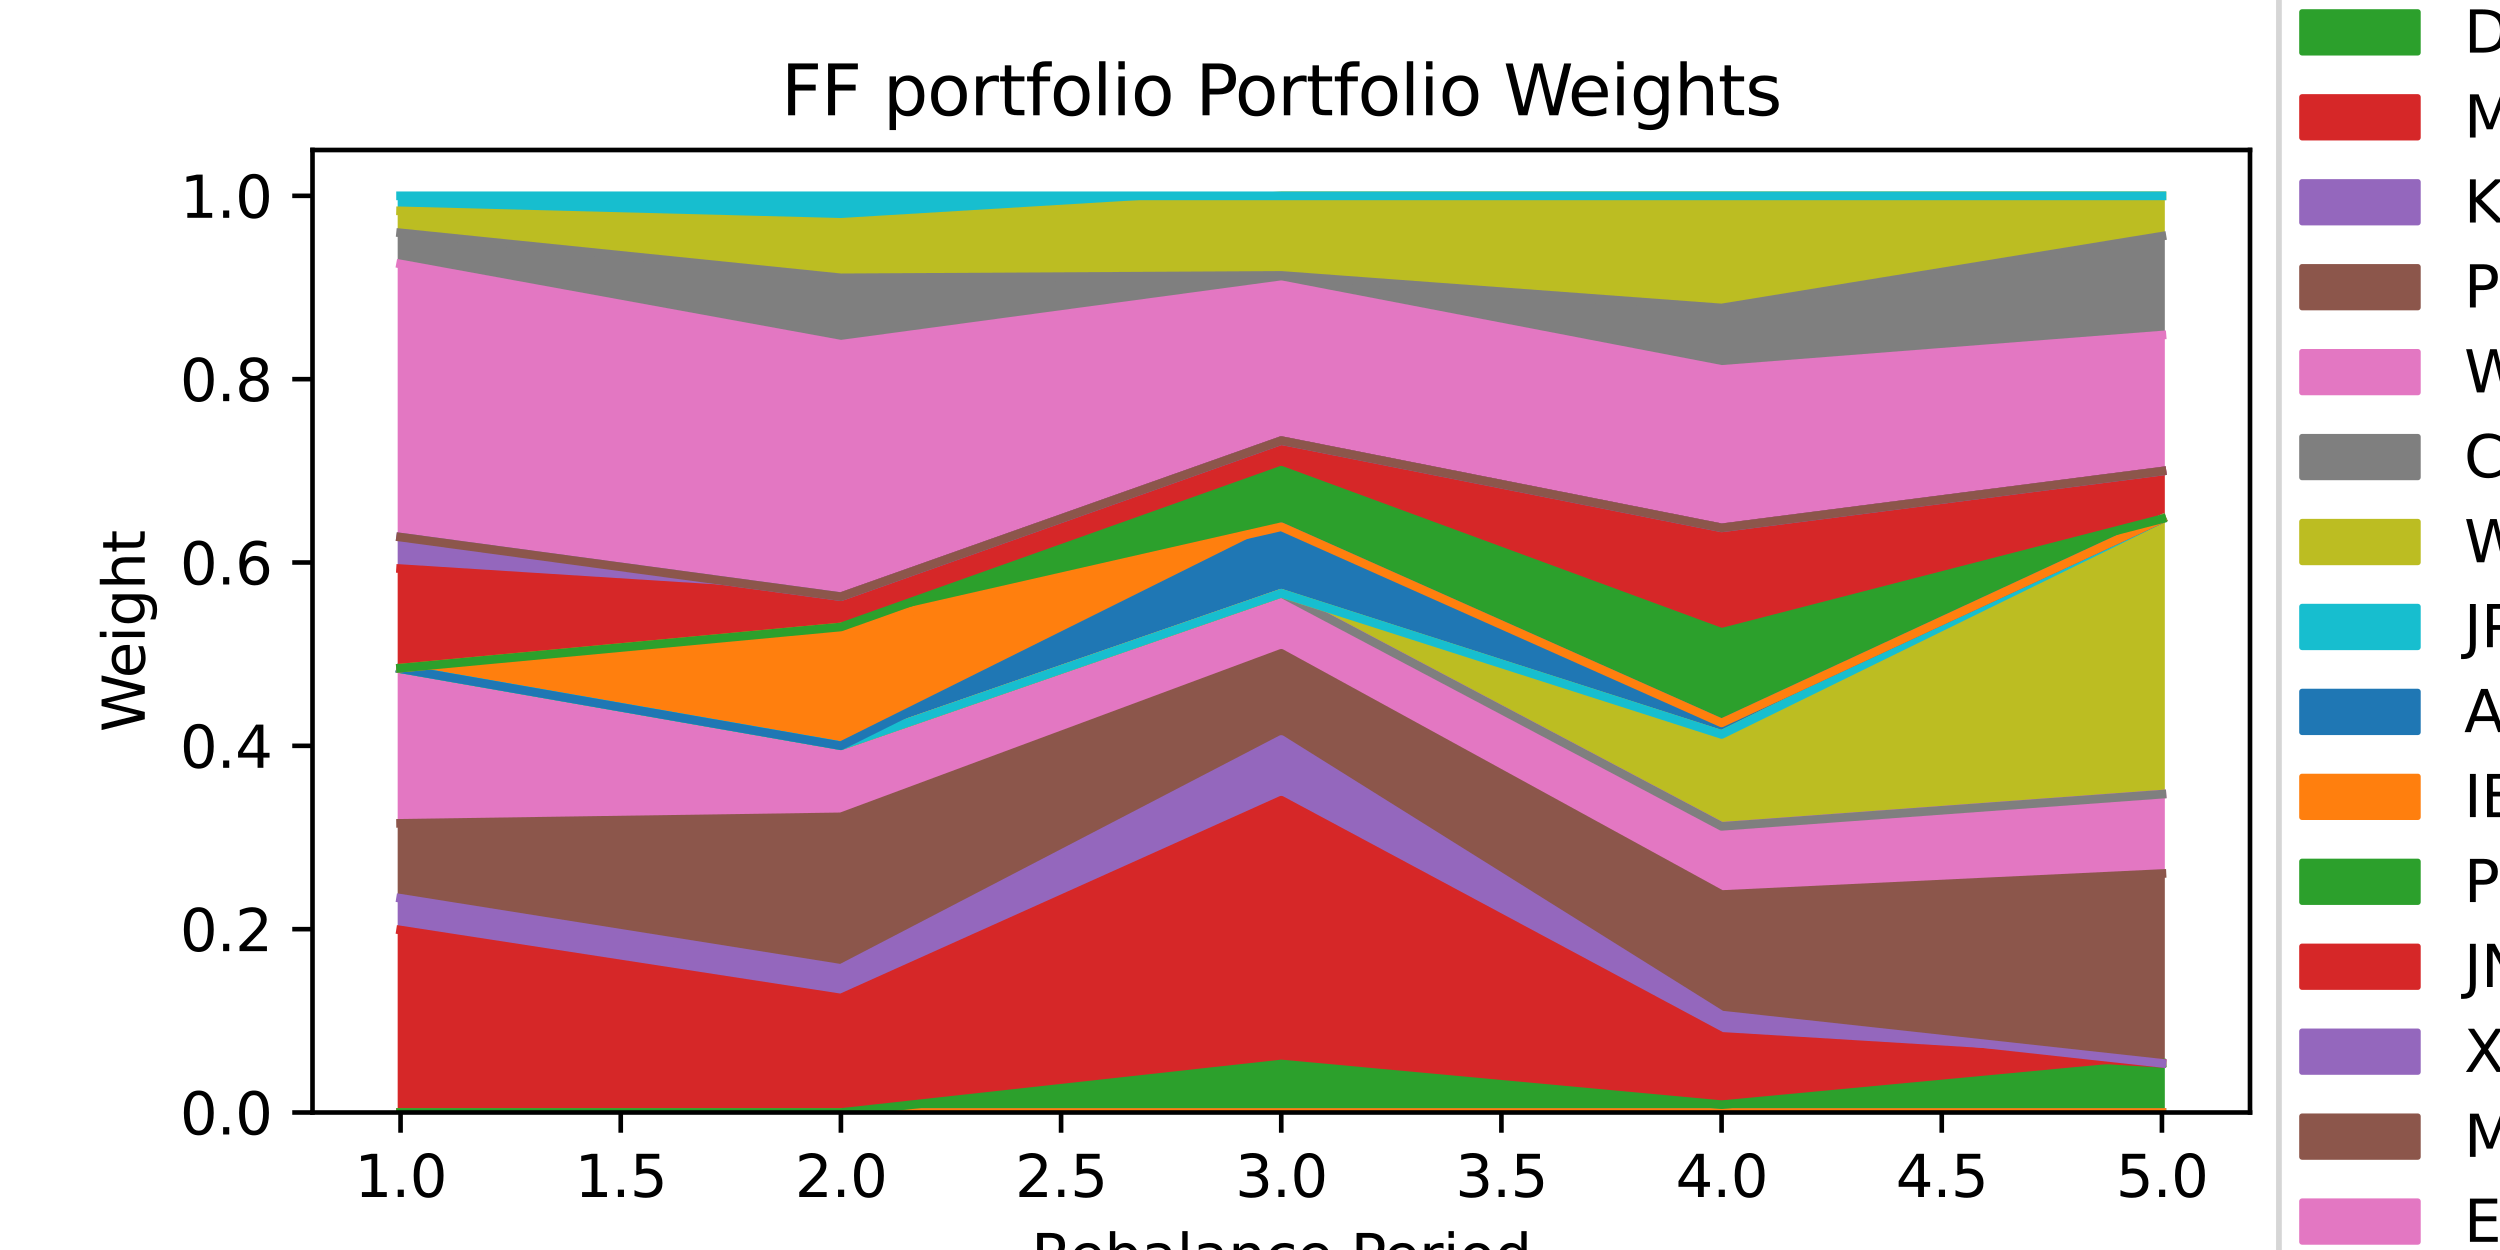 <?xml version="1.0" encoding="utf-8" standalone="no"?>
<!DOCTYPE svg PUBLIC "-//W3C//DTD SVG 1.1//EN"
  "http://www.w3.org/Graphics/SVG/1.1/DTD/svg11.dtd">
<svg xmlns:xlink="http://www.w3.org/1999/xlink" width="432pt" height="216pt" viewBox="0 0 432 216" xmlns="http://www.w3.org/2000/svg" version="1.1">
 <defs>
  <style type="text/css">*{stroke-linejoin: round; stroke-linecap: butt}</style>
 </defs>
 <g id="figure_1">
  <g id="patch_1">
   <path d="M 0 216 
L 432 216 
L 432 0 
L 0 0 
z
" style="fill: #ffffff"/>
  </g>
  <g id="axes_1">
   <g id="patch_2">
    <path d="M 54 192.24 
L 388.8 192.24 
L 388.8 25.92 
L 54 25.92 
z
" style="fill: #ffffff"/>
   </g>
   <g id="FillBetweenPolyCollection_1">
    <defs>
     <path id="m06007ae2ac" d="M 69.218 -23.76 
L 69.218 -23.76 
L 145.309 -23.76 
L 221.4 -23.76 
L 297.491 -23.76 
L 373.582 -23.76 
L 373.582 -23.76 
L 373.582 -23.76 
L 297.491 -23.76 
L 221.4 -23.76 
L 145.309 -23.76 
L 69.218 -23.76 
z
" style="stroke: #1f77b4"/>
    </defs>
    <g clip-path="url(#p330d9eba82)">
     <use xlink:href="#m06007ae2ac" x="0" y="216" style="fill: #1f77b4; stroke: #1f77b4"/>
    </g>
   </g>
   <g id="FillBetweenPolyCollection_2">
    <defs>
     <path id="mcff2d8df3f" d="M 69.218 -23.76 
L 69.218 -23.76 
L 145.309 -23.76 
L 221.4 -23.76 
L 297.491 -23.76 
L 373.582 -23.76 
L 373.582 -23.76 
L 373.582 -23.76 
L 297.491 -23.76 
L 221.4 -23.76 
L 145.309 -23.76 
L 69.218 -23.76 
z
" style="stroke: #ff7f0e"/>
    </defs>
    <g clip-path="url(#p330d9eba82)">
     <use xlink:href="#mcff2d8df3f" x="0" y="216" style="fill: #ff7f0e; stroke: #ff7f0e"/>
    </g>
   </g>
   <g id="FillBetweenPolyCollection_3">
    <defs>
     <path id="md9836bf2f0" d="M 69.218 -23.76 
L 69.218 -23.76 
L 145.309 -23.76 
L 221.4 -23.76 
L 297.491 -23.76 
L 373.582 -23.76 
L 373.582 -32.264 
L 373.582 -32.264 
L 297.491 -25.107 
L 221.4 -32.142 
L 145.309 -23.76 
L 69.218 -23.76 
z
" style="stroke: #2ca02c"/>
    </defs>
    <g clip-path="url(#p330d9eba82)">
     <use xlink:href="#md9836bf2f0" x="0" y="216" style="fill: #2ca02c; stroke: #2ca02c"/>
    </g>
   </g>
   <g id="FillBetweenPolyCollection_4">
    <defs>
     <path id="m1ca6458e73" d="M 69.218 -55.286 
L 69.218 -23.76 
L 145.309 -23.76 
L 221.4 -32.142 
L 297.491 -25.107 
L 373.582 -32.264 
L 373.582 -32.264 
L 373.582 -32.264 
L 297.491 -36.916 
L 221.4 -77.721 
L 145.309 -43.539 
L 69.218 -55.286 
z
" style="stroke: #d62728"/>
    </defs>
    <g clip-path="url(#p330d9eba82)">
     <use xlink:href="#m1ca6458e73" x="0" y="216" style="fill: #d62728; stroke: #d62728"/>
    </g>
   </g>
   <g id="FillBetweenPolyCollection_5">
    <defs>
     <path id="mfbdc5d6ec0" d="M 69.218 -60.775 
L 69.218 -55.286 
L 145.309 -43.539 
L 221.4 -77.721 
L 297.491 -36.916 
L 373.582 -32.264 
L 373.582 -32.264 
L 373.582 -32.264 
L 297.491 -40.598 
L 221.4 -88.216 
L 145.309 -48.66 
L 69.218 -60.775 
z
" style="stroke: #9467bd"/>
    </defs>
    <g clip-path="url(#p330d9eba82)">
     <use xlink:href="#mfbdc5d6ec0" x="0" y="216" style="fill: #9467bd; stroke: #9467bd"/>
    </g>
   </g>
   <g id="FillBetweenPolyCollection_6">
    <defs>
     <path id="mfa4163ae1e" d="M 69.218 -73.731 
L 69.218 -60.775 
L 145.309 -48.66 
L 221.4 -88.216 
L 297.491 -40.598 
L 373.582 -32.264 
L 373.582 -65.05 
L 373.582 -65.05 
L 297.491 -61.421 
L 221.4 -103.104 
L 145.309 -74.846 
L 69.218 -73.731 
z
" style="stroke: #8c564b"/>
    </defs>
    <g clip-path="url(#p330d9eba82)">
     <use xlink:href="#mfa4163ae1e" x="0" y="216" style="fill: #8c564b; stroke: #8c564b"/>
    </g>
   </g>
   <g id="FillBetweenPolyCollection_7">
    <defs>
     <path id="m891c035cd8" d="M 69.218 -100.428 
L 69.218 -73.731 
L 145.309 -74.846 
L 221.4 -103.104 
L 297.491 -61.421 
L 373.582 -65.05 
L 373.582 -78.764 
L 373.582 -78.764 
L 297.491 -73.206 
L 221.4 -113.483 
L 145.309 -87.136 
L 69.218 -100.428 
z
" style="stroke: #e377c2"/>
    </defs>
    <g clip-path="url(#p330d9eba82)">
     <use xlink:href="#m891c035cd8" x="0" y="216" style="fill: #e377c2; stroke: #e377c2"/>
    </g>
   </g>
   <g id="FillBetweenPolyCollection_8">
    <defs>
     <path id="mf2189cd14c" d="M 69.218 -100.428 
L 69.218 -100.428 
L 145.309 -87.136 
L 221.4 -113.483 
L 297.491 -73.206 
L 373.582 -78.764 
L 373.582 -78.764 
L 373.582 -78.764 
L 297.491 -73.206 
L 221.4 -113.483 
L 145.309 -87.136 
L 69.218 -100.428 
z
" style="stroke: #7f7f7f"/>
    </defs>
    <g clip-path="url(#p330d9eba82)">
     <use xlink:href="#mf2189cd14c" x="0" y="216" style="fill: #7f7f7f; stroke: #7f7f7f"/>
    </g>
   </g>
   <g id="FillBetweenPolyCollection_9">
    <defs>
     <path id="mddb10003af" d="M 69.218 -100.428 
L 69.218 -100.428 
L 145.309 -87.136 
L 221.4 -113.483 
L 297.491 -73.206 
L 373.582 -78.764 
L 373.582 -126.339 
L 373.582 -126.339 
L 297.491 -89.09 
L 221.4 -113.483 
L 145.309 -87.136 
L 69.218 -100.428 
z
" style="stroke: #bcbd22"/>
    </defs>
    <g clip-path="url(#p330d9eba82)">
     <use xlink:href="#mddb10003af" x="0" y="216" style="fill: #bcbd22; stroke: #bcbd22"/>
    </g>
   </g>
   <g id="FillBetweenPolyCollection_10">
    <defs>
     <path id="m2a690d21c4" d="M 69.218 -100.428 
L 69.218 -100.428 
L 145.309 -87.136 
L 221.4 -113.483 
L 297.491 -89.09 
L 373.582 -126.339 
L 373.582 -126.339 
L 373.582 -126.339 
L 297.491 -89.09 
L 221.4 -113.483 
L 145.309 -87.136 
L 69.218 -100.428 
z
" style="stroke: #17becf"/>
    </defs>
    <g clip-path="url(#p330d9eba82)">
     <use xlink:href="#m2a690d21c4" x="0" y="216" style="fill: #17becf; stroke: #17becf"/>
    </g>
   </g>
   <g id="FillBetweenPolyCollection_11">
    <defs>
     <path id="me6c0392c31" d="M 69.218 -100.428 
L 69.218 -100.428 
L 145.309 -87.136 
L 221.4 -113.483 
L 297.491 -89.09 
L 373.582 -126.339 
L 373.582 -126.339 
L 373.582 -126.339 
L 297.491 -91.084 
L 221.4 -124.977 
L 145.309 -87.136 
L 69.218 -100.428 
z
" style="stroke: #1f77b4"/>
    </defs>
    <g clip-path="url(#p330d9eba82)">
     <use xlink:href="#me6c0392c31" x="0" y="216" style="fill: #1f77b4; stroke: #1f77b4"/>
    </g>
   </g>
   <g id="FillBetweenPolyCollection_12">
    <defs>
     <path id="mc6be71739f" d="M 69.218 -100.559 
L 69.218 -100.428 
L 145.309 -87.136 
L 221.4 -124.977 
L 297.491 -91.084 
L 373.582 -126.339 
L 373.582 -126.339 
L 373.582 -126.339 
L 297.491 -91.084 
L 221.4 -124.977 
L 145.309 -107.659 
L 69.218 -100.559 
z
" style="stroke: #ff7f0e"/>
    </defs>
    <g clip-path="url(#p330d9eba82)">
     <use xlink:href="#mc6be71739f" x="0" y="216" style="fill: #ff7f0e; stroke: #ff7f0e"/>
    </g>
   </g>
   <g id="FillBetweenPolyCollection_13">
    <defs>
     <path id="m674b8089e0" d="M 69.218 -100.559 
L 69.218 -100.559 
L 145.309 -107.659 
L 221.4 -124.977 
L 297.491 -91.084 
L 373.582 -126.339 
L 373.582 -126.339 
L 373.582 -126.339 
L 297.491 -106.724 
L 221.4 -134.74 
L 145.309 -107.659 
L 69.218 -100.559 
z
" style="stroke: #2ca02c"/>
    </defs>
    <g clip-path="url(#p330d9eba82)">
     <use xlink:href="#m674b8089e0" x="0" y="216" style="fill: #2ca02c; stroke: #2ca02c"/>
    </g>
   </g>
   <g id="FillBetweenPolyCollection_14">
    <defs>
     <path id="m432d0295af" d="M 69.218 -117.737 
L 69.218 -100.559 
L 145.309 -107.659 
L 221.4 -134.74 
L 297.491 -106.724 
L 373.582 -126.339 
L 373.582 -134.584 
L 373.582 -134.584 
L 297.491 -124.787 
L 221.4 -139.866 
L 145.309 -112.896 
L 69.218 -117.737 
z
" style="stroke: #d62728"/>
    </defs>
    <g clip-path="url(#p330d9eba82)">
     <use xlink:href="#m432d0295af" x="0" y="216" style="fill: #d62728; stroke: #d62728"/>
    </g>
   </g>
   <g id="FillBetweenPolyCollection_15">
    <defs>
     <path id="m95f39a7f02" d="M 69.218 -123.181 
L 69.218 -117.737 
L 145.309 -112.896 
L 221.4 -139.866 
L 297.491 -124.787 
L 373.582 -134.584 
L 373.582 -134.584 
L 373.582 -134.584 
L 297.491 -124.787 
L 221.4 -139.866 
L 145.309 -112.896 
L 69.218 -123.181 
z
" style="stroke: #9467bd"/>
    </defs>
    <g clip-path="url(#p330d9eba82)">
     <use xlink:href="#m95f39a7f02" x="0" y="216" style="fill: #9467bd; stroke: #9467bd"/>
    </g>
   </g>
   <g id="FillBetweenPolyCollection_16">
    <defs>
     <path id="m9ba337ad81" d="M 69.218 -123.181 
L 69.218 -123.181 
L 145.309 -112.896 
L 221.4 -139.866 
L 297.491 -124.787 
L 373.582 -134.584 
L 373.582 -134.584 
L 373.582 -134.584 
L 297.491 -124.787 
L 221.4 -139.866 
L 145.309 -112.896 
L 69.218 -123.181 
z
" style="stroke: #8c564b"/>
    </defs>
    <g clip-path="url(#p330d9eba82)">
     <use xlink:href="#m9ba337ad81" x="0" y="216" style="fill: #8c564b; stroke: #8c564b"/>
    </g>
   </g>
   <g id="FillBetweenPolyCollection_17">
    <defs>
     <path id="m548fbd6383" d="M 69.218 -170.382 
L 69.218 -123.181 
L 145.309 -112.896 
L 221.4 -139.866 
L 297.491 -124.787 
L 373.582 -134.584 
L 373.582 -158.093 
L 373.582 -158.093 
L 297.491 -152.161 
L 221.4 -166.792 
L 145.309 -156.51 
L 69.218 -170.382 
z
" style="stroke: #e377c2"/>
    </defs>
    <g clip-path="url(#p330d9eba82)">
     <use xlink:href="#m548fbd6383" x="0" y="216" style="fill: #e377c2; stroke: #e377c2"/>
    </g>
   </g>
   <g id="FillBetweenPolyCollection_18">
    <defs>
     <path id="m5ffcd4e937" d="M 69.218 -175.762 
L 69.218 -170.382 
L 145.309 -156.51 
L 221.4 -166.792 
L 297.491 -152.161 
L 373.582 -158.093 
L 373.582 -175.193 
L 373.582 -175.193 
L 297.491 -162.782 
L 221.4 -168.41 
L 145.309 -167.988 
L 69.218 -175.762 
z
" style="stroke: #7f7f7f"/>
    </defs>
    <g clip-path="url(#p330d9eba82)">
     <use xlink:href="#m5ffcd4e937" x="0" y="216" style="fill: #7f7f7f; stroke: #7f7f7f"/>
    </g>
   </g>
   <g id="FillBetweenPolyCollection_19">
    <defs>
     <path id="m7a96081666" d="M 69.218 -179.558 
L 69.218 -175.762 
L 145.309 -167.988 
L 221.4 -168.41 
L 297.491 -162.782 
L 373.582 -175.193 
L 373.582 -182.16 
L 373.582 -182.16 
L 297.491 -182.16 
L 221.4 -182.16 
L 145.309 -177.577 
L 69.218 -179.558 
z
" style="stroke: #bcbd22"/>
    </defs>
    <g clip-path="url(#p330d9eba82)">
     <use xlink:href="#m7a96081666" x="0" y="216" style="fill: #bcbd22; stroke: #bcbd22"/>
    </g>
   </g>
   <g id="FillBetweenPolyCollection_20">
    <defs>
     <path id="mfe7e936ef7" d="M 69.218 -182.16 
L 69.218 -179.558 
L 145.309 -177.577 
L 221.4 -182.16 
L 297.491 -182.16 
L 373.582 -182.16 
L 373.582 -182.16 
L 373.582 -182.16 
L 297.491 -182.16 
L 221.4 -182.16 
L 145.309 -182.16 
L 69.218 -182.16 
z
" style="stroke: #17becf"/>
    </defs>
    <g clip-path="url(#p330d9eba82)">
     <use xlink:href="#mfe7e936ef7" x="0" y="216" style="fill: #17becf; stroke: #17becf"/>
    </g>
   </g>
   <g id="matplotlib.axis_1">
    <g id="xtick_1">
     <g id="line2d_1">
      <defs>
       <path id="m183fa3ad99" d="M 0 0 
L 0 3.5 
" style="stroke: #000000; stroke-width: 0.8"/>
      </defs>
      <g>
       <use xlink:href="#m183fa3ad99" x="69.218" y="192.24" style="stroke: #000000; stroke-width: 0.8"/>
      </g>
     </g>
     <g id="text_1">
      <!-- 1.0 -->
      <g transform="translate(61.267 206.838) scale(0.1 -0.1)">
       <defs>
        <path id="DejaVuSans-31" d="M 794 531 
L 1825 531 
L 1825 4091 
L 703 3866 
L 703 4441 
L 1819 4666 
L 2450 4666 
L 2450 531 
L 3481 531 
L 3481 0 
L 794 0 
L 794 531 
z
" transform="scale(0.016)"/>
        <path id="DejaVuSans-2e" d="M 684 794 
L 1344 794 
L 1344 0 
L 684 0 
L 684 794 
z
" transform="scale(0.016)"/>
        <path id="DejaVuSans-30" d="M 2034 4250 
Q 1547 4250 1301 3770 
Q 1056 3291 1056 2328 
Q 1056 1369 1301 889 
Q 1547 409 2034 409 
Q 2525 409 2770 889 
Q 3016 1369 3016 2328 
Q 3016 3291 2770 3770 
Q 2525 4250 2034 4250 
z
M 2034 4750 
Q 2819 4750 3233 4129 
Q 3647 3509 3647 2328 
Q 3647 1150 3233 529 
Q 2819 -91 2034 -91 
Q 1250 -91 836 529 
Q 422 1150 422 2328 
Q 422 3509 836 4129 
Q 1250 4750 2034 4750 
z
" transform="scale(0.016)"/>
       </defs>
       <use xlink:href="#DejaVuSans-31"/>
       <use xlink:href="#DejaVuSans-2e" transform="translate(63.623 0)"/>
       <use xlink:href="#DejaVuSans-30" transform="translate(95.41 0)"/>
      </g>
     </g>
    </g>
    <g id="xtick_2">
     <g id="line2d_2">
      <g>
       <use xlink:href="#m183fa3ad99" x="107.264" y="192.24" style="stroke: #000000; stroke-width: 0.8"/>
      </g>
     </g>
     <g id="text_2">
      <!-- 1.5 -->
      <g transform="translate(99.312 206.838) scale(0.1 -0.1)">
       <defs>
        <path id="DejaVuSans-35" d="M 691 4666 
L 3169 4666 
L 3169 4134 
L 1269 4134 
L 1269 2991 
Q 1406 3038 1543 3061 
Q 1681 3084 1819 3084 
Q 2600 3084 3056 2656 
Q 3513 2228 3513 1497 
Q 3513 744 3044 326 
Q 2575 -91 1722 -91 
Q 1428 -91 1123 -41 
Q 819 9 494 109 
L 494 744 
Q 775 591 1075 516 
Q 1375 441 1709 441 
Q 2250 441 2565 725 
Q 2881 1009 2881 1497 
Q 2881 1984 2565 2268 
Q 2250 2553 1709 2553 
Q 1456 2553 1204 2497 
Q 953 2441 691 2322 
L 691 4666 
z
" transform="scale(0.016)"/>
       </defs>
       <use xlink:href="#DejaVuSans-31"/>
       <use xlink:href="#DejaVuSans-2e" transform="translate(63.623 0)"/>
       <use xlink:href="#DejaVuSans-35" transform="translate(95.41 0)"/>
      </g>
     </g>
    </g>
    <g id="xtick_3">
     <g id="line2d_3">
      <g>
       <use xlink:href="#m183fa3ad99" x="145.309" y="192.24" style="stroke: #000000; stroke-width: 0.8"/>
      </g>
     </g>
     <g id="text_3">
      <!-- 2.0 -->
      <g transform="translate(137.358 206.838) scale(0.1 -0.1)">
       <defs>
        <path id="DejaVuSans-32" d="M 1228 531 
L 3431 531 
L 3431 0 
L 469 0 
L 469 531 
Q 828 903 1448 1529 
Q 2069 2156 2228 2338 
Q 2531 2678 2651 2914 
Q 2772 3150 2772 3378 
Q 2772 3750 2511 3984 
Q 2250 4219 1831 4219 
Q 1534 4219 1204 4116 
Q 875 4013 500 3803 
L 500 4441 
Q 881 4594 1212 4672 
Q 1544 4750 1819 4750 
Q 2544 4750 2975 4387 
Q 3406 4025 3406 3419 
Q 3406 3131 3298 2873 
Q 3191 2616 2906 2266 
Q 2828 2175 2409 1742 
Q 1991 1309 1228 531 
z
" transform="scale(0.016)"/>
       </defs>
       <use xlink:href="#DejaVuSans-32"/>
       <use xlink:href="#DejaVuSans-2e" transform="translate(63.623 0)"/>
       <use xlink:href="#DejaVuSans-30" transform="translate(95.41 0)"/>
      </g>
     </g>
    </g>
    <g id="xtick_4">
     <g id="line2d_4">
      <g>
       <use xlink:href="#m183fa3ad99" x="183.355" y="192.24" style="stroke: #000000; stroke-width: 0.8"/>
      </g>
     </g>
     <g id="text_4">
      <!-- 2.5 -->
      <g transform="translate(175.403 206.838) scale(0.1 -0.1)">
       <use xlink:href="#DejaVuSans-32"/>
       <use xlink:href="#DejaVuSans-2e" transform="translate(63.623 0)"/>
       <use xlink:href="#DejaVuSans-35" transform="translate(95.41 0)"/>
      </g>
     </g>
    </g>
    <g id="xtick_5">
     <g id="line2d_5">
      <g>
       <use xlink:href="#m183fa3ad99" x="221.4" y="192.24" style="stroke: #000000; stroke-width: 0.8"/>
      </g>
     </g>
     <g id="text_5">
      <!-- 3.0 -->
      <g transform="translate(213.448 206.838) scale(0.1 -0.1)">
       <defs>
        <path id="DejaVuSans-33" d="M 2597 2516 
Q 3050 2419 3304 2112 
Q 3559 1806 3559 1356 
Q 3559 666 3084 287 
Q 2609 -91 1734 -91 
Q 1441 -91 1130 -33 
Q 819 25 488 141 
L 488 750 
Q 750 597 1062 519 
Q 1375 441 1716 441 
Q 2309 441 2620 675 
Q 2931 909 2931 1356 
Q 2931 1769 2642 2001 
Q 2353 2234 1838 2234 
L 1294 2234 
L 1294 2753 
L 1863 2753 
Q 2328 2753 2575 2939 
Q 2822 3125 2822 3475 
Q 2822 3834 2567 4026 
Q 2313 4219 1838 4219 
Q 1578 4219 1281 4162 
Q 984 4106 628 3988 
L 628 4550 
Q 988 4650 1302 4700 
Q 1616 4750 1894 4750 
Q 2613 4750 3031 4423 
Q 3450 4097 3450 3541 
Q 3450 3153 3228 2886 
Q 3006 2619 2597 2516 
z
" transform="scale(0.016)"/>
       </defs>
       <use xlink:href="#DejaVuSans-33"/>
       <use xlink:href="#DejaVuSans-2e" transform="translate(63.623 0)"/>
       <use xlink:href="#DejaVuSans-30" transform="translate(95.41 0)"/>
      </g>
     </g>
    </g>
    <g id="xtick_6">
     <g id="line2d_6">
      <g>
       <use xlink:href="#m183fa3ad99" x="259.445" y="192.24" style="stroke: #000000; stroke-width: 0.8"/>
      </g>
     </g>
     <g id="text_6">
      <!-- 3.5 -->
      <g transform="translate(251.494 206.838) scale(0.1 -0.1)">
       <use xlink:href="#DejaVuSans-33"/>
       <use xlink:href="#DejaVuSans-2e" transform="translate(63.623 0)"/>
       <use xlink:href="#DejaVuSans-35" transform="translate(95.41 0)"/>
      </g>
     </g>
    </g>
    <g id="xtick_7">
     <g id="line2d_7">
      <g>
       <use xlink:href="#m183fa3ad99" x="297.491" y="192.24" style="stroke: #000000; stroke-width: 0.8"/>
      </g>
     </g>
     <g id="text_7">
      <!-- 4.0 -->
      <g transform="translate(289.539 206.838) scale(0.1 -0.1)">
       <defs>
        <path id="DejaVuSans-34" d="M 2419 4116 
L 825 1625 
L 2419 1625 
L 2419 4116 
z
M 2253 4666 
L 3047 4666 
L 3047 1625 
L 3713 1625 
L 3713 1100 
L 3047 1100 
L 3047 0 
L 2419 0 
L 2419 1100 
L 313 1100 
L 313 1709 
L 2253 4666 
z
" transform="scale(0.016)"/>
       </defs>
       <use xlink:href="#DejaVuSans-34"/>
       <use xlink:href="#DejaVuSans-2e" transform="translate(63.623 0)"/>
       <use xlink:href="#DejaVuSans-30" transform="translate(95.41 0)"/>
      </g>
     </g>
    </g>
    <g id="xtick_8">
     <g id="line2d_8">
      <g>
       <use xlink:href="#m183fa3ad99" x="335.536" y="192.24" style="stroke: #000000; stroke-width: 0.8"/>
      </g>
     </g>
     <g id="text_8">
      <!-- 4.5 -->
      <g transform="translate(327.585 206.838) scale(0.1 -0.1)">
       <use xlink:href="#DejaVuSans-34"/>
       <use xlink:href="#DejaVuSans-2e" transform="translate(63.623 0)"/>
       <use xlink:href="#DejaVuSans-35" transform="translate(95.41 0)"/>
      </g>
     </g>
    </g>
    <g id="xtick_9">
     <g id="line2d_9">
      <g>
       <use xlink:href="#m183fa3ad99" x="373.582" y="192.24" style="stroke: #000000; stroke-width: 0.8"/>
      </g>
     </g>
     <g id="text_9">
      <!-- 5.0 -->
      <g transform="translate(365.63 206.838) scale(0.1 -0.1)">
       <use xlink:href="#DejaVuSans-35"/>
       <use xlink:href="#DejaVuSans-2e" transform="translate(63.623 0)"/>
       <use xlink:href="#DejaVuSans-30" transform="translate(95.41 0)"/>
      </g>
     </g>
    </g>
    <g id="text_10">
     <!-- Rebalance Period -->
     <g transform="translate(178.211 220.517) scale(0.1 -0.1)">
      <defs>
       <path id="DejaVuSans-52" d="M 2841 2188 
Q 3044 2119 3236 1894 
Q 3428 1669 3622 1275 
L 4263 0 
L 3584 0 
L 2988 1197 
Q 2756 1666 2539 1819 
Q 2322 1972 1947 1972 
L 1259 1972 
L 1259 0 
L 628 0 
L 628 4666 
L 2053 4666 
Q 2853 4666 3247 4331 
Q 3641 3997 3641 3322 
Q 3641 2881 3436 2590 
Q 3231 2300 2841 2188 
z
M 1259 4147 
L 1259 2491 
L 2053 2491 
Q 2509 2491 2742 2702 
Q 2975 2913 2975 3322 
Q 2975 3731 2742 3939 
Q 2509 4147 2053 4147 
L 1259 4147 
z
" transform="scale(0.016)"/>
       <path id="DejaVuSans-65" d="M 3597 1894 
L 3597 1613 
L 953 1613 
Q 991 1019 1311 708 
Q 1631 397 2203 397 
Q 2534 397 2845 478 
Q 3156 559 3463 722 
L 3463 178 
Q 3153 47 2828 -22 
Q 2503 -91 2169 -91 
Q 1331 -91 842 396 
Q 353 884 353 1716 
Q 353 2575 817 3079 
Q 1281 3584 2069 3584 
Q 2775 3584 3186 3129 
Q 3597 2675 3597 1894 
z
M 3022 2063 
Q 3016 2534 2758 2815 
Q 2500 3097 2075 3097 
Q 1594 3097 1305 2825 
Q 1016 2553 972 2059 
L 3022 2063 
z
" transform="scale(0.016)"/>
       <path id="DejaVuSans-62" d="M 3116 1747 
Q 3116 2381 2855 2742 
Q 2594 3103 2138 3103 
Q 1681 3103 1420 2742 
Q 1159 2381 1159 1747 
Q 1159 1113 1420 752 
Q 1681 391 2138 391 
Q 2594 391 2855 752 
Q 3116 1113 3116 1747 
z
M 1159 2969 
Q 1341 3281 1617 3432 
Q 1894 3584 2278 3584 
Q 2916 3584 3314 3078 
Q 3713 2572 3713 1747 
Q 3713 922 3314 415 
Q 2916 -91 2278 -91 
Q 1894 -91 1617 61 
Q 1341 213 1159 525 
L 1159 0 
L 581 0 
L 581 4863 
L 1159 4863 
L 1159 2969 
z
" transform="scale(0.016)"/>
       <path id="DejaVuSans-61" d="M 2194 1759 
Q 1497 1759 1228 1600 
Q 959 1441 959 1056 
Q 959 750 1161 570 
Q 1363 391 1709 391 
Q 2188 391 2477 730 
Q 2766 1069 2766 1631 
L 2766 1759 
L 2194 1759 
z
M 3341 1997 
L 3341 0 
L 2766 0 
L 2766 531 
Q 2569 213 2275 61 
Q 1981 -91 1556 -91 
Q 1019 -91 701 211 
Q 384 513 384 1019 
Q 384 1609 779 1909 
Q 1175 2209 1959 2209 
L 2766 2209 
L 2766 2266 
Q 2766 2663 2505 2880 
Q 2244 3097 1772 3097 
Q 1472 3097 1187 3025 
Q 903 2953 641 2809 
L 641 3341 
Q 956 3463 1253 3523 
Q 1550 3584 1831 3584 
Q 2591 3584 2966 3190 
Q 3341 2797 3341 1997 
z
" transform="scale(0.016)"/>
       <path id="DejaVuSans-6c" d="M 603 4863 
L 1178 4863 
L 1178 0 
L 603 0 
L 603 4863 
z
" transform="scale(0.016)"/>
       <path id="DejaVuSans-6e" d="M 3513 2113 
L 3513 0 
L 2938 0 
L 2938 2094 
Q 2938 2591 2744 2837 
Q 2550 3084 2163 3084 
Q 1697 3084 1428 2787 
Q 1159 2491 1159 1978 
L 1159 0 
L 581 0 
L 581 3500 
L 1159 3500 
L 1159 2956 
Q 1366 3272 1645 3428 
Q 1925 3584 2291 3584 
Q 2894 3584 3203 3211 
Q 3513 2838 3513 2113 
z
" transform="scale(0.016)"/>
       <path id="DejaVuSans-63" d="M 3122 3366 
L 3122 2828 
Q 2878 2963 2633 3030 
Q 2388 3097 2138 3097 
Q 1578 3097 1268 2742 
Q 959 2388 959 1747 
Q 959 1106 1268 751 
Q 1578 397 2138 397 
Q 2388 397 2633 464 
Q 2878 531 3122 666 
L 3122 134 
Q 2881 22 2623 -34 
Q 2366 -91 2075 -91 
Q 1284 -91 818 406 
Q 353 903 353 1747 
Q 353 2603 823 3093 
Q 1294 3584 2113 3584 
Q 2378 3584 2631 3529 
Q 2884 3475 3122 3366 
z
" transform="scale(0.016)"/>
       <path id="DejaVuSans-20" transform="scale(0.016)"/>
       <path id="DejaVuSans-50" d="M 1259 4147 
L 1259 2394 
L 2053 2394 
Q 2494 2394 2734 2622 
Q 2975 2850 2975 3272 
Q 2975 3691 2734 3919 
Q 2494 4147 2053 4147 
L 1259 4147 
z
M 628 4666 
L 2053 4666 
Q 2838 4666 3239 4311 
Q 3641 3956 3641 3272 
Q 3641 2581 3239 2228 
Q 2838 1875 2053 1875 
L 1259 1875 
L 1259 0 
L 628 0 
L 628 4666 
z
" transform="scale(0.016)"/>
       <path id="DejaVuSans-72" d="M 2631 2963 
Q 2534 3019 2420 3045 
Q 2306 3072 2169 3072 
Q 1681 3072 1420 2755 
Q 1159 2438 1159 1844 
L 1159 0 
L 581 0 
L 581 3500 
L 1159 3500 
L 1159 2956 
Q 1341 3275 1631 3429 
Q 1922 3584 2338 3584 
Q 2397 3584 2469 3576 
Q 2541 3569 2628 3553 
L 2631 2963 
z
" transform="scale(0.016)"/>
       <path id="DejaVuSans-69" d="M 603 3500 
L 1178 3500 
L 1178 0 
L 603 0 
L 603 3500 
z
M 603 4863 
L 1178 4863 
L 1178 4134 
L 603 4134 
L 603 4863 
z
" transform="scale(0.016)"/>
       <path id="DejaVuSans-6f" d="M 1959 3097 
Q 1497 3097 1228 2736 
Q 959 2375 959 1747 
Q 959 1119 1226 758 
Q 1494 397 1959 397 
Q 2419 397 2687 759 
Q 2956 1122 2956 1747 
Q 2956 2369 2687 2733 
Q 2419 3097 1959 3097 
z
M 1959 3584 
Q 2709 3584 3137 3096 
Q 3566 2609 3566 1747 
Q 3566 888 3137 398 
Q 2709 -91 1959 -91 
Q 1206 -91 779 398 
Q 353 888 353 1747 
Q 353 2609 779 3096 
Q 1206 3584 1959 3584 
z
" transform="scale(0.016)"/>
       <path id="DejaVuSans-64" d="M 2906 2969 
L 2906 4863 
L 3481 4863 
L 3481 0 
L 2906 0 
L 2906 525 
Q 2725 213 2448 61 
Q 2172 -91 1784 -91 
Q 1150 -91 751 415 
Q 353 922 353 1747 
Q 353 2572 751 3078 
Q 1150 3584 1784 3584 
Q 2172 3584 2448 3432 
Q 2725 3281 2906 2969 
z
M 947 1747 
Q 947 1113 1208 752 
Q 1469 391 1925 391 
Q 2381 391 2643 752 
Q 2906 1113 2906 1747 
Q 2906 2381 2643 2742 
Q 2381 3103 1925 3103 
Q 1469 3103 1208 2742 
Q 947 2381 947 1747 
z
" transform="scale(0.016)"/>
      </defs>
      <use xlink:href="#DejaVuSans-52"/>
      <use xlink:href="#DejaVuSans-65" transform="translate(64.982 0)"/>
      <use xlink:href="#DejaVuSans-62" transform="translate(126.506 0)"/>
      <use xlink:href="#DejaVuSans-61" transform="translate(189.982 0)"/>
      <use xlink:href="#DejaVuSans-6c" transform="translate(251.262 0)"/>
      <use xlink:href="#DejaVuSans-61" transform="translate(279.045 0)"/>
      <use xlink:href="#DejaVuSans-6e" transform="translate(340.324 0)"/>
      <use xlink:href="#DejaVuSans-63" transform="translate(403.703 0)"/>
      <use xlink:href="#DejaVuSans-65" transform="translate(458.684 0)"/>
      <use xlink:href="#DejaVuSans-20" transform="translate(520.207 0)"/>
      <use xlink:href="#DejaVuSans-50" transform="translate(551.994 0)"/>
      <use xlink:href="#DejaVuSans-65" transform="translate(608.672 0)"/>
      <use xlink:href="#DejaVuSans-72" transform="translate(670.195 0)"/>
      <use xlink:href="#DejaVuSans-69" transform="translate(711.309 0)"/>
      <use xlink:href="#DejaVuSans-6f" transform="translate(739.092 0)"/>
      <use xlink:href="#DejaVuSans-64" transform="translate(800.273 0)"/>
     </g>
    </g>
   </g>
   <g id="matplotlib.axis_2">
    <g id="ytick_1">
     <g id="line2d_10">
      <defs>
       <path id="mae36b0d705" d="M 0 0 
L -3.5 0 
" style="stroke: #000000; stroke-width: 0.8"/>
      </defs>
      <g>
       <use xlink:href="#mae36b0d705" x="54" y="192.24" style="stroke: #000000; stroke-width: 0.8"/>
      </g>
     </g>
     <g id="text_11">
      <!-- 0.0 -->
      <g transform="translate(31.097 196.039) scale(0.1 -0.1)">
       <use xlink:href="#DejaVuSans-30"/>
       <use xlink:href="#DejaVuSans-2e" transform="translate(63.623 0)"/>
       <use xlink:href="#DejaVuSans-30" transform="translate(95.41 0)"/>
      </g>
     </g>
    </g>
    <g id="ytick_2">
     <g id="line2d_11">
      <g>
       <use xlink:href="#mae36b0d705" x="54" y="160.56" style="stroke: #000000; stroke-width: 0.8"/>
      </g>
     </g>
     <g id="text_12">
      <!-- 0.2 -->
      <g transform="translate(31.097 164.359) scale(0.1 -0.1)">
       <use xlink:href="#DejaVuSans-30"/>
       <use xlink:href="#DejaVuSans-2e" transform="translate(63.623 0)"/>
       <use xlink:href="#DejaVuSans-32" transform="translate(95.41 0)"/>
      </g>
     </g>
    </g>
    <g id="ytick_3">
     <g id="line2d_12">
      <g>
       <use xlink:href="#mae36b0d705" x="54" y="128.88" style="stroke: #000000; stroke-width: 0.8"/>
      </g>
     </g>
     <g id="text_13">
      <!-- 0.4 -->
      <g transform="translate(31.097 132.679) scale(0.1 -0.1)">
       <use xlink:href="#DejaVuSans-30"/>
       <use xlink:href="#DejaVuSans-2e" transform="translate(63.623 0)"/>
       <use xlink:href="#DejaVuSans-34" transform="translate(95.41 0)"/>
      </g>
     </g>
    </g>
    <g id="ytick_4">
     <g id="line2d_13">
      <g>
       <use xlink:href="#mae36b0d705" x="54" y="97.2" style="stroke: #000000; stroke-width: 0.8"/>
      </g>
     </g>
     <g id="text_14">
      <!-- 0.6 -->
      <g transform="translate(31.097 100.999) scale(0.1 -0.1)">
       <defs>
        <path id="DejaVuSans-36" d="M 2113 2584 
Q 1688 2584 1439 2293 
Q 1191 2003 1191 1497 
Q 1191 994 1439 701 
Q 1688 409 2113 409 
Q 2538 409 2786 701 
Q 3034 994 3034 1497 
Q 3034 2003 2786 2293 
Q 2538 2584 2113 2584 
z
M 3366 4563 
L 3366 3988 
Q 3128 4100 2886 4159 
Q 2644 4219 2406 4219 
Q 1781 4219 1451 3797 
Q 1122 3375 1075 2522 
Q 1259 2794 1537 2939 
Q 1816 3084 2150 3084 
Q 2853 3084 3261 2657 
Q 3669 2231 3669 1497 
Q 3669 778 3244 343 
Q 2819 -91 2113 -91 
Q 1303 -91 875 529 
Q 447 1150 447 2328 
Q 447 3434 972 4092 
Q 1497 4750 2381 4750 
Q 2619 4750 2861 4703 
Q 3103 4656 3366 4563 
z
" transform="scale(0.016)"/>
       </defs>
       <use xlink:href="#DejaVuSans-30"/>
       <use xlink:href="#DejaVuSans-2e" transform="translate(63.623 0)"/>
       <use xlink:href="#DejaVuSans-36" transform="translate(95.41 0)"/>
      </g>
     </g>
    </g>
    <g id="ytick_5">
     <g id="line2d_14">
      <g>
       <use xlink:href="#mae36b0d705" x="54" y="65.52" style="stroke: #000000; stroke-width: 0.8"/>
      </g>
     </g>
     <g id="text_15">
      <!-- 0.8 -->
      <g transform="translate(31.097 69.319) scale(0.1 -0.1)">
       <defs>
        <path id="DejaVuSans-38" d="M 2034 2216 
Q 1584 2216 1326 1975 
Q 1069 1734 1069 1313 
Q 1069 891 1326 650 
Q 1584 409 2034 409 
Q 2484 409 2743 651 
Q 3003 894 3003 1313 
Q 3003 1734 2745 1975 
Q 2488 2216 2034 2216 
z
M 1403 2484 
Q 997 2584 770 2862 
Q 544 3141 544 3541 
Q 544 4100 942 4425 
Q 1341 4750 2034 4750 
Q 2731 4750 3128 4425 
Q 3525 4100 3525 3541 
Q 3525 3141 3298 2862 
Q 3072 2584 2669 2484 
Q 3125 2378 3379 2068 
Q 3634 1759 3634 1313 
Q 3634 634 3220 271 
Q 2806 -91 2034 -91 
Q 1263 -91 848 271 
Q 434 634 434 1313 
Q 434 1759 690 2068 
Q 947 2378 1403 2484 
z
M 1172 3481 
Q 1172 3119 1398 2916 
Q 1625 2713 2034 2713 
Q 2441 2713 2670 2916 
Q 2900 3119 2900 3481 
Q 2900 3844 2670 4047 
Q 2441 4250 2034 4250 
Q 1625 4250 1398 4047 
Q 1172 3844 1172 3481 
z
" transform="scale(0.016)"/>
       </defs>
       <use xlink:href="#DejaVuSans-30"/>
       <use xlink:href="#DejaVuSans-2e" transform="translate(63.623 0)"/>
       <use xlink:href="#DejaVuSans-38" transform="translate(95.41 0)"/>
      </g>
     </g>
    </g>
    <g id="ytick_6">
     <g id="line2d_15">
      <g>
       <use xlink:href="#mae36b0d705" x="54" y="33.84" style="stroke: #000000; stroke-width: 0.8"/>
      </g>
     </g>
     <g id="text_16">
      <!-- 1.0 -->
      <g transform="translate(31.097 37.639) scale(0.1 -0.1)">
       <use xlink:href="#DejaVuSans-31"/>
       <use xlink:href="#DejaVuSans-2e" transform="translate(63.623 0)"/>
       <use xlink:href="#DejaVuSans-30" transform="translate(95.41 0)"/>
      </g>
     </g>
    </g>
    <g id="text_17">
     <!-- Weight -->
     <g transform="translate(25.017 126.499) rotate(-90) scale(0.1 -0.1)">
      <defs>
       <path id="DejaVuSans-57" d="M 213 4666 
L 850 4666 
L 1831 722 
L 2809 4666 
L 3519 4666 
L 4500 722 
L 5478 4666 
L 6119 4666 
L 4947 0 
L 4153 0 
L 3169 4050 
L 2175 0 
L 1381 0 
L 213 4666 
z
" transform="scale(0.016)"/>
       <path id="DejaVuSans-67" d="M 2906 1791 
Q 2906 2416 2648 2759 
Q 2391 3103 1925 3103 
Q 1463 3103 1205 2759 
Q 947 2416 947 1791 
Q 947 1169 1205 825 
Q 1463 481 1925 481 
Q 2391 481 2648 825 
Q 2906 1169 2906 1791 
z
M 3481 434 
Q 3481 -459 3084 -895 
Q 2688 -1331 1869 -1331 
Q 1566 -1331 1297 -1286 
Q 1028 -1241 775 -1147 
L 775 -588 
Q 1028 -725 1275 -790 
Q 1522 -856 1778 -856 
Q 2344 -856 2625 -561 
Q 2906 -266 2906 331 
L 2906 616 
Q 2728 306 2450 153 
Q 2172 0 1784 0 
Q 1141 0 747 490 
Q 353 981 353 1791 
Q 353 2603 747 3093 
Q 1141 3584 1784 3584 
Q 2172 3584 2450 3431 
Q 2728 3278 2906 2969 
L 2906 3500 
L 3481 3500 
L 3481 434 
z
" transform="scale(0.016)"/>
       <path id="DejaVuSans-68" d="M 3513 2113 
L 3513 0 
L 2938 0 
L 2938 2094 
Q 2938 2591 2744 2837 
Q 2550 3084 2163 3084 
Q 1697 3084 1428 2787 
Q 1159 2491 1159 1978 
L 1159 0 
L 581 0 
L 581 4863 
L 1159 4863 
L 1159 2956 
Q 1366 3272 1645 3428 
Q 1925 3584 2291 3584 
Q 2894 3584 3203 3211 
Q 3513 2838 3513 2113 
z
" transform="scale(0.016)"/>
       <path id="DejaVuSans-74" d="M 1172 4494 
L 1172 3500 
L 2356 3500 
L 2356 3053 
L 1172 3053 
L 1172 1153 
Q 1172 725 1289 603 
Q 1406 481 1766 481 
L 2356 481 
L 2356 0 
L 1766 0 
Q 1100 0 847 248 
Q 594 497 594 1153 
L 594 3053 
L 172 3053 
L 172 3500 
L 594 3500 
L 594 4494 
L 1172 4494 
z
" transform="scale(0.016)"/>
      </defs>
      <use xlink:href="#DejaVuSans-57"/>
      <use xlink:href="#DejaVuSans-65" transform="translate(93.002 0)"/>
      <use xlink:href="#DejaVuSans-69" transform="translate(154.525 0)"/>
      <use xlink:href="#DejaVuSans-67" transform="translate(182.309 0)"/>
      <use xlink:href="#DejaVuSans-68" transform="translate(245.785 0)"/>
      <use xlink:href="#DejaVuSans-74" transform="translate(309.164 0)"/>
     </g>
    </g>
   </g>
   <g id="line2d_16">
    <path d="M 69.218 192.24 
L 145.309 192.24 
L 221.4 192.24 
L 297.491 192.24 
L 373.582 192.24 
" clip-path="url(#p330d9eba82)" style="fill: none; stroke: #1f77b4; stroke-width: 1.5; stroke-linecap: square"/>
   </g>
   <g id="line2d_17">
    <path d="M 69.218 192.24 
L 145.309 192.24 
L 221.4 192.24 
L 297.491 192.24 
L 373.582 192.24 
" clip-path="url(#p330d9eba82)" style="fill: none; stroke: #ff7f0e; stroke-width: 1.5; stroke-linecap: square"/>
   </g>
   <g id="line2d_18">
    <path d="M 69.218 192.24 
L 145.309 192.24 
L 221.4 183.858 
L 297.491 190.893 
L 373.582 183.736 
" clip-path="url(#p330d9eba82)" style="fill: none; stroke: #2ca02c; stroke-width: 1.5; stroke-linecap: square"/>
   </g>
   <g id="line2d_19">
    <path d="M 69.218 160.714 
L 145.309 172.461 
L 221.4 138.279 
L 297.491 179.084 
L 373.582 183.736 
" clip-path="url(#p330d9eba82)" style="fill: none; stroke: #d62728; stroke-width: 1.5; stroke-linecap: square"/>
   </g>
   <g id="line2d_20">
    <path d="M 69.218 155.225 
L 145.309 167.34 
L 221.4 127.784 
L 297.491 175.402 
L 373.582 183.736 
" clip-path="url(#p330d9eba82)" style="fill: none; stroke: #9467bd; stroke-width: 1.5; stroke-linecap: square"/>
   </g>
   <g id="line2d_21">
    <path d="M 69.218 142.269 
L 145.309 141.154 
L 221.4 112.896 
L 297.491 154.579 
L 373.582 150.95 
" clip-path="url(#p330d9eba82)" style="fill: none; stroke: #8c564b; stroke-width: 1.5; stroke-linecap: square"/>
   </g>
   <g id="line2d_22">
    <path d="M 69.218 115.572 
L 145.309 128.864 
L 221.4 102.517 
L 297.491 142.794 
L 373.582 137.236 
" clip-path="url(#p330d9eba82)" style="fill: none; stroke: #e377c2; stroke-width: 1.5; stroke-linecap: square"/>
   </g>
   <g id="line2d_23">
    <path d="M 69.218 115.572 
L 145.309 128.864 
L 221.4 102.517 
L 297.491 142.794 
L 373.582 137.236 
" clip-path="url(#p330d9eba82)" style="fill: none; stroke: #7f7f7f; stroke-width: 1.5; stroke-linecap: square"/>
   </g>
   <g id="line2d_24">
    <path d="M 69.218 115.572 
L 145.309 128.864 
L 221.4 102.517 
L 297.491 126.91 
L 373.582 89.661 
" clip-path="url(#p330d9eba82)" style="fill: none; stroke: #bcbd22; stroke-width: 1.5; stroke-linecap: square"/>
   </g>
   <g id="line2d_25">
    <path d="M 69.218 115.572 
L 145.309 128.864 
L 221.4 102.517 
L 297.491 126.91 
L 373.582 89.661 
" clip-path="url(#p330d9eba82)" style="fill: none; stroke: #17becf; stroke-width: 1.5; stroke-linecap: square"/>
   </g>
   <g id="line2d_26">
    <path d="M 69.218 115.572 
L 145.309 128.864 
L 221.4 91.023 
L 297.491 124.916 
L 373.582 89.661 
" clip-path="url(#p330d9eba82)" style="fill: none; stroke: #1f77b4; stroke-width: 1.5; stroke-linecap: square"/>
   </g>
   <g id="line2d_27">
    <path d="M 69.218 115.441 
L 145.309 108.341 
L 221.4 91.023 
L 297.491 124.916 
L 373.582 89.661 
" clip-path="url(#p330d9eba82)" style="fill: none; stroke: #ff7f0e; stroke-width: 1.5; stroke-linecap: square"/>
   </g>
   <g id="line2d_28">
    <path d="M 69.218 115.441 
L 145.309 108.341 
L 221.4 81.26 
L 297.491 109.276 
L 373.582 89.661 
" clip-path="url(#p330d9eba82)" style="fill: none; stroke: #2ca02c; stroke-width: 1.5; stroke-linecap: square"/>
   </g>
   <g id="line2d_29">
    <path d="M 69.218 98.263 
L 145.309 103.104 
L 221.4 76.134 
L 297.491 91.213 
L 373.582 81.416 
" clip-path="url(#p330d9eba82)" style="fill: none; stroke: #d62728; stroke-width: 1.5; stroke-linecap: square"/>
   </g>
   <g id="line2d_30">
    <path d="M 69.218 92.819 
L 145.309 103.104 
L 221.4 76.134 
L 297.491 91.213 
L 373.582 81.416 
" clip-path="url(#p330d9eba82)" style="fill: none; stroke: #9467bd; stroke-width: 1.5; stroke-linecap: square"/>
   </g>
   <g id="line2d_31">
    <path d="M 69.218 92.819 
L 145.309 103.104 
L 221.4 76.134 
L 297.491 91.213 
L 373.582 81.416 
" clip-path="url(#p330d9eba82)" style="fill: none; stroke: #8c564b; stroke-width: 1.5; stroke-linecap: square"/>
   </g>
   <g id="line2d_32">
    <path d="M 69.218 45.618 
L 145.309 59.49 
L 221.4 49.208 
L 297.491 63.839 
L 373.582 57.907 
" clip-path="url(#p330d9eba82)" style="fill: none; stroke: #e377c2; stroke-width: 1.5; stroke-linecap: square"/>
   </g>
   <g id="line2d_33">
    <path d="M 69.218 40.238 
L 145.309 48.012 
L 221.4 47.59 
L 297.491 53.218 
L 373.582 40.807 
" clip-path="url(#p330d9eba82)" style="fill: none; stroke: #7f7f7f; stroke-width: 1.5; stroke-linecap: square"/>
   </g>
   <g id="line2d_34">
    <path d="M 69.218 36.442 
L 145.309 38.423 
L 221.4 33.84 
L 297.491 33.84 
L 373.582 33.84 
" clip-path="url(#p330d9eba82)" style="fill: none; stroke: #bcbd22; stroke-width: 1.5; stroke-linecap: square"/>
   </g>
   <g id="line2d_35">
    <path d="M 69.218 33.84 
L 145.309 33.84 
L 221.4 33.84 
L 297.491 33.84 
L 373.582 33.84 
" clip-path="url(#p330d9eba82)" style="fill: none; stroke: #17becf; stroke-width: 1.5; stroke-linecap: square"/>
   </g>
   <g id="patch_3">
    <path d="M 54 192.24 
L 54 25.92 
" style="fill: none; stroke: #000000; stroke-width: 0.8; stroke-linejoin: miter; stroke-linecap: square"/>
   </g>
   <g id="patch_4">
    <path d="M 388.8 192.24 
L 388.8 25.92 
" style="fill: none; stroke: #000000; stroke-width: 0.8; stroke-linejoin: miter; stroke-linecap: square"/>
   </g>
   <g id="patch_5">
    <path d="M 54 192.24 
L 388.8 192.24 
" style="fill: none; stroke: #000000; stroke-width: 0.8; stroke-linejoin: miter; stroke-linecap: square"/>
   </g>
   <g id="patch_6">
    <path d="M 54 25.92 
L 388.8 25.92 
" style="fill: none; stroke: #000000; stroke-width: 0.8; stroke-linejoin: miter; stroke-linecap: square"/>
   </g>
   <g id="text_18">
    <!-- FF portfolio Portfolio Weights -->
    <g transform="translate(134.983 19.92) scale(0.12 -0.12)">
     <defs>
      <path id="DejaVuSans-46" d="M 628 4666 
L 3309 4666 
L 3309 4134 
L 1259 4134 
L 1259 2759 
L 3109 2759 
L 3109 2228 
L 1259 2228 
L 1259 0 
L 628 0 
L 628 4666 
z
" transform="scale(0.016)"/>
      <path id="DejaVuSans-70" d="M 1159 525 
L 1159 -1331 
L 581 -1331 
L 581 3500 
L 1159 3500 
L 1159 2969 
Q 1341 3281 1617 3432 
Q 1894 3584 2278 3584 
Q 2916 3584 3314 3078 
Q 3713 2572 3713 1747 
Q 3713 922 3314 415 
Q 2916 -91 2278 -91 
Q 1894 -91 1617 61 
Q 1341 213 1159 525 
z
M 3116 1747 
Q 3116 2381 2855 2742 
Q 2594 3103 2138 3103 
Q 1681 3103 1420 2742 
Q 1159 2381 1159 1747 
Q 1159 1113 1420 752 
Q 1681 391 2138 391 
Q 2594 391 2855 752 
Q 3116 1113 3116 1747 
z
" transform="scale(0.016)"/>
      <path id="DejaVuSans-66" d="M 2375 4863 
L 2375 4384 
L 1825 4384 
Q 1516 4384 1395 4259 
Q 1275 4134 1275 3809 
L 1275 3500 
L 2222 3500 
L 2222 3053 
L 1275 3053 
L 1275 0 
L 697 0 
L 697 3053 
L 147 3053 
L 147 3500 
L 697 3500 
L 697 3744 
Q 697 4328 969 4595 
Q 1241 4863 1831 4863 
L 2375 4863 
z
" transform="scale(0.016)"/>
      <path id="DejaVuSans-73" d="M 2834 3397 
L 2834 2853 
Q 2591 2978 2328 3040 
Q 2066 3103 1784 3103 
Q 1356 3103 1142 2972 
Q 928 2841 928 2578 
Q 928 2378 1081 2264 
Q 1234 2150 1697 2047 
L 1894 2003 
Q 2506 1872 2764 1633 
Q 3022 1394 3022 966 
Q 3022 478 2636 193 
Q 2250 -91 1575 -91 
Q 1294 -91 989 -36 
Q 684 19 347 128 
L 347 722 
Q 666 556 975 473 
Q 1284 391 1588 391 
Q 1994 391 2212 530 
Q 2431 669 2431 922 
Q 2431 1156 2273 1281 
Q 2116 1406 1581 1522 
L 1381 1569 
Q 847 1681 609 1914 
Q 372 2147 372 2553 
Q 372 3047 722 3315 
Q 1072 3584 1716 3584 
Q 2034 3584 2315 3537 
Q 2597 3491 2834 3397 
z
" transform="scale(0.016)"/>
     </defs>
     <use xlink:href="#DejaVuSans-46"/>
     <use xlink:href="#DejaVuSans-46" transform="translate(57.52 0)"/>
     <use xlink:href="#DejaVuSans-20" transform="translate(115.039 0)"/>
     <use xlink:href="#DejaVuSans-70" transform="translate(146.826 0)"/>
     <use xlink:href="#DejaVuSans-6f" transform="translate(210.303 0)"/>
     <use xlink:href="#DejaVuSans-72" transform="translate(271.484 0)"/>
     <use xlink:href="#DejaVuSans-74" transform="translate(312.598 0)"/>
     <use xlink:href="#DejaVuSans-66" transform="translate(351.807 0)"/>
     <use xlink:href="#DejaVuSans-6f" transform="translate(387.012 0)"/>
     <use xlink:href="#DejaVuSans-6c" transform="translate(448.193 0)"/>
     <use xlink:href="#DejaVuSans-69" transform="translate(475.977 0)"/>
     <use xlink:href="#DejaVuSans-6f" transform="translate(503.76 0)"/>
     <use xlink:href="#DejaVuSans-20" transform="translate(564.941 0)"/>
     <use xlink:href="#DejaVuSans-50" transform="translate(596.729 0)"/>
     <use xlink:href="#DejaVuSans-6f" transform="translate(653.406 0)"/>
     <use xlink:href="#DejaVuSans-72" transform="translate(714.588 0)"/>
     <use xlink:href="#DejaVuSans-74" transform="translate(755.701 0)"/>
     <use xlink:href="#DejaVuSans-66" transform="translate(794.91 0)"/>
     <use xlink:href="#DejaVuSans-6f" transform="translate(830.115 0)"/>
     <use xlink:href="#DejaVuSans-6c" transform="translate(891.297 0)"/>
     <use xlink:href="#DejaVuSans-69" transform="translate(919.08 0)"/>
     <use xlink:href="#DejaVuSans-6f" transform="translate(946.863 0)"/>
     <use xlink:href="#DejaVuSans-20" transform="translate(1008.045 0)"/>
     <use xlink:href="#DejaVuSans-57" transform="translate(1039.832 0)"/>
     <use xlink:href="#DejaVuSans-65" transform="translate(1132.834 0)"/>
     <use xlink:href="#DejaVuSans-69" transform="translate(1194.357 0)"/>
     <use xlink:href="#DejaVuSans-67" transform="translate(1222.141 0)"/>
     <use xlink:href="#DejaVuSans-68" transform="translate(1285.617 0)"/>
     <use xlink:href="#DejaVuSans-74" transform="translate(1348.996 0)"/>
     <use xlink:href="#DejaVuSans-73" transform="translate(1388.205 0)"/>
    </g>
   </g>
   <g id="legend_1">
    <g id="patch_7">
     <path d="M 395.8 264.7 
L 453.358 264.7 
Q 455.358 264.7 455.358 262.7 
L 455.358 -44.54 
Q 455.358 -46.54 453.358 -46.54 
L 395.8 -46.54 
Q 393.8 -46.54 393.8 -44.54 
L 393.8 262.7 
Q 393.8 264.7 395.8 264.7 
z
" style="fill: #ffffff; opacity: 0.8; stroke: #cccccc; stroke-linejoin: miter"/>
    </g>
    <g id="text_19">
     <!-- Assets -->
     <g transform="translate(408.308 -34.942) scale(0.1 -0.1)">
      <defs>
       <path id="DejaVuSans-41" d="M 2188 4044 
L 1331 1722 
L 3047 1722 
L 2188 4044 
z
M 1831 4666 
L 2547 4666 
L 4325 0 
L 3669 0 
L 3244 1197 
L 1141 1197 
L 716 0 
L 50 0 
L 1831 4666 
z
" transform="scale(0.016)"/>
      </defs>
      <use xlink:href="#DejaVuSans-41"/>
      <use xlink:href="#DejaVuSans-73" transform="translate(68.408 0)"/>
      <use xlink:href="#DejaVuSans-73" transform="translate(120.508 0)"/>
      <use xlink:href="#DejaVuSans-65" transform="translate(172.607 0)"/>
      <use xlink:href="#DejaVuSans-74" transform="translate(234.131 0)"/>
      <use xlink:href="#DejaVuSans-73" transform="translate(273.34 0)"/>
     </g>
    </g>
    <g id="patch_8">
     <path d="M 397.8 -20.264 
L 417.8 -20.264 
L 417.8 -27.264 
L 397.8 -27.264 
z
" style="fill: #1f77b4; stroke: #1f77b4; stroke-linejoin: miter"/>
    </g>
    <g id="text_20">
     <!-- F -->
     <g transform="translate(425.8 -20.264) scale(0.1 -0.1)">
      <use xlink:href="#DejaVuSans-46"/>
     </g>
    </g>
    <g id="patch_9">
     <path d="M 397.8 -5.586 
L 417.8 -5.586 
L 417.8 -12.586 
L 397.8 -12.586 
z
" style="fill: #ff7f0e; stroke: #ff7f0e; stroke-linejoin: miter"/>
    </g>
    <g id="text_21">
     <!-- CAT -->
     <g transform="translate(425.8 -5.586) scale(0.1 -0.1)">
      <defs>
       <path id="DejaVuSans-43" d="M 4122 4306 
L 4122 3641 
Q 3803 3938 3442 4084 
Q 3081 4231 2675 4231 
Q 1875 4231 1450 3742 
Q 1025 3253 1025 2328 
Q 1025 1406 1450 917 
Q 1875 428 2675 428 
Q 3081 428 3442 575 
Q 3803 722 4122 1019 
L 4122 359 
Q 3791 134 3420 21 
Q 3050 -91 2638 -91 
Q 1578 -91 968 557 
Q 359 1206 359 2328 
Q 359 3453 968 4101 
Q 1578 4750 2638 4750 
Q 3056 4750 3426 4639 
Q 3797 4528 4122 4306 
z
" transform="scale(0.016)"/>
       <path id="DejaVuSans-54" d="M -19 4666 
L 3928 4666 
L 3928 4134 
L 2272 4134 
L 2272 0 
L 1638 0 
L 1638 4134 
L -19 4134 
L -19 4666 
z
" transform="scale(0.016)"/>
      </defs>
      <use xlink:href="#DejaVuSans-43"/>
      <use xlink:href="#DejaVuSans-41" transform="translate(69.824 0)"/>
      <use xlink:href="#DejaVuSans-54" transform="translate(130.482 0)"/>
     </g>
    </g>
    <g id="patch_10">
     <path d="M 397.8 9.092 
L 417.8 9.092 
L 417.8 2.092 
L 397.8 2.092 
z
" style="fill: #2ca02c; stroke: #2ca02c; stroke-linejoin: miter"/>
    </g>
    <g id="text_22">
     <!-- DIS -->
     <g transform="translate(425.8 9.092) scale(0.1 -0.1)">
      <defs>
       <path id="DejaVuSans-44" d="M 1259 4147 
L 1259 519 
L 2022 519 
Q 2988 519 3436 956 
Q 3884 1394 3884 2338 
Q 3884 3275 3436 3711 
Q 2988 4147 2022 4147 
L 1259 4147 
z
M 628 4666 
L 1925 4666 
Q 3281 4666 3915 4102 
Q 4550 3538 4550 2338 
Q 4550 1131 3912 565 
Q 3275 0 1925 0 
L 628 0 
L 628 4666 
z
" transform="scale(0.016)"/>
       <path id="DejaVuSans-49" d="M 628 4666 
L 1259 4666 
L 1259 0 
L 628 0 
L 628 4666 
z
" transform="scale(0.016)"/>
       <path id="DejaVuSans-53" d="M 3425 4513 
L 3425 3897 
Q 3066 4069 2747 4153 
Q 2428 4238 2131 4238 
Q 1616 4238 1336 4038 
Q 1056 3838 1056 3469 
Q 1056 3159 1242 3001 
Q 1428 2844 1947 2747 
L 2328 2669 
Q 3034 2534 3370 2195 
Q 3706 1856 3706 1288 
Q 3706 609 3251 259 
Q 2797 -91 1919 -91 
Q 1588 -91 1214 -16 
Q 841 59 441 206 
L 441 856 
Q 825 641 1194 531 
Q 1563 422 1919 422 
Q 2459 422 2753 634 
Q 3047 847 3047 1241 
Q 3047 1584 2836 1778 
Q 2625 1972 2144 2069 
L 1759 2144 
Q 1053 2284 737 2584 
Q 422 2884 422 3419 
Q 422 4038 858 4394 
Q 1294 4750 2059 4750 
Q 2388 4750 2728 4690 
Q 3069 4631 3425 4513 
z
" transform="scale(0.016)"/>
      </defs>
      <use xlink:href="#DejaVuSans-44"/>
      <use xlink:href="#DejaVuSans-49" transform="translate(77.002 0)"/>
      <use xlink:href="#DejaVuSans-53" transform="translate(106.494 0)"/>
     </g>
    </g>
    <g id="patch_11">
     <path d="M 397.8 23.771 
L 417.8 23.771 
L 417.8 16.771 
L 397.8 16.771 
z
" style="fill: #d62728; stroke: #d62728; stroke-linejoin: miter"/>
    </g>
    <g id="text_23">
     <!-- MCD -->
     <g transform="translate(425.8 23.771) scale(0.1 -0.1)">
      <defs>
       <path id="DejaVuSans-4d" d="M 628 4666 
L 1569 4666 
L 2759 1491 
L 3956 4666 
L 4897 4666 
L 4897 0 
L 4281 0 
L 4281 4097 
L 3078 897 
L 2444 897 
L 1241 4097 
L 1241 0 
L 628 0 
L 628 4666 
z
" transform="scale(0.016)"/>
      </defs>
      <use xlink:href="#DejaVuSans-4d"/>
      <use xlink:href="#DejaVuSans-43" transform="translate(86.279 0)"/>
      <use xlink:href="#DejaVuSans-44" transform="translate(156.104 0)"/>
     </g>
    </g>
    <g id="patch_12">
     <path d="M 397.8 38.449 
L 417.8 38.449 
L 417.8 31.449 
L 397.8 31.449 
z
" style="fill: #9467bd; stroke: #9467bd; stroke-linejoin: miter"/>
    </g>
    <g id="text_24">
     <!-- KO -->
     <g transform="translate(425.8 38.449) scale(0.1 -0.1)">
      <defs>
       <path id="DejaVuSans-4b" d="M 628 4666 
L 1259 4666 
L 1259 2694 
L 3353 4666 
L 4166 4666 
L 1850 2491 
L 4331 0 
L 3500 0 
L 1259 2247 
L 1259 0 
L 628 0 
L 628 4666 
z
" transform="scale(0.016)"/>
       <path id="DejaVuSans-4f" d="M 2522 4238 
Q 1834 4238 1429 3725 
Q 1025 3213 1025 2328 
Q 1025 1447 1429 934 
Q 1834 422 2522 422 
Q 3209 422 3611 934 
Q 4013 1447 4013 2328 
Q 4013 3213 3611 3725 
Q 3209 4238 2522 4238 
z
M 2522 4750 
Q 3503 4750 4090 4092 
Q 4678 3434 4678 2328 
Q 4678 1225 4090 567 
Q 3503 -91 2522 -91 
Q 1538 -91 948 565 
Q 359 1222 359 2328 
Q 359 3434 948 4092 
Q 1538 4750 2522 4750 
z
" transform="scale(0.016)"/>
      </defs>
      <use xlink:href="#DejaVuSans-4b"/>
      <use xlink:href="#DejaVuSans-4f" transform="translate(60.076 0)"/>
     </g>
    </g>
    <g id="patch_13">
     <path d="M 397.8 53.127 
L 417.8 53.127 
L 417.8 46.127 
L 397.8 46.127 
z
" style="fill: #8c564b; stroke: #8c564b; stroke-linejoin: miter"/>
    </g>
    <g id="text_25">
     <!-- PEP -->
     <g transform="translate(425.8 53.127) scale(0.1 -0.1)">
      <defs>
       <path id="DejaVuSans-45" d="M 628 4666 
L 3578 4666 
L 3578 4134 
L 1259 4134 
L 1259 2753 
L 3481 2753 
L 3481 2222 
L 1259 2222 
L 1259 531 
L 3634 531 
L 3634 0 
L 628 0 
L 628 4666 
z
" transform="scale(0.016)"/>
      </defs>
      <use xlink:href="#DejaVuSans-50"/>
      <use xlink:href="#DejaVuSans-45" transform="translate(60.303 0)"/>
      <use xlink:href="#DejaVuSans-50" transform="translate(123.486 0)"/>
     </g>
    </g>
    <g id="patch_14">
     <path d="M 397.8 67.805 
L 417.8 67.805 
L 417.8 60.805 
L 397.8 60.805 
z
" style="fill: #e377c2; stroke: #e377c2; stroke-linejoin: miter"/>
    </g>
    <g id="text_26">
     <!-- WMT -->
     <g transform="translate(425.8 67.805) scale(0.1 -0.1)">
      <use xlink:href="#DejaVuSans-57"/>
      <use xlink:href="#DejaVuSans-4d" transform="translate(98.877 0)"/>
      <use xlink:href="#DejaVuSans-54" transform="translate(185.156 0)"/>
     </g>
    </g>
    <g id="patch_15">
     <path d="M 397.8 82.483 
L 417.8 82.483 
L 417.8 75.483 
L 397.8 75.483 
z
" style="fill: #7f7f7f; stroke: #7f7f7f; stroke-linejoin: miter"/>
    </g>
    <g id="text_27">
     <!-- C -->
     <g transform="translate(425.8 82.483) scale(0.1 -0.1)">
      <use xlink:href="#DejaVuSans-43"/>
     </g>
    </g>
    <g id="patch_16">
     <path d="M 397.8 97.161 
L 417.8 97.161 
L 417.8 90.161 
L 397.8 90.161 
z
" style="fill: #bcbd22; stroke: #bcbd22; stroke-linejoin: miter"/>
    </g>
    <g id="text_28">
     <!-- WFC -->
     <g transform="translate(425.8 97.161) scale(0.1 -0.1)">
      <use xlink:href="#DejaVuSans-57"/>
      <use xlink:href="#DejaVuSans-46" transform="translate(98.877 0)"/>
      <use xlink:href="#DejaVuSans-43" transform="translate(156.396 0)"/>
     </g>
    </g>
    <g id="patch_17">
     <path d="M 397.8 111.839 
L 417.8 111.839 
L 417.8 104.839 
L 397.8 104.839 
z
" style="fill: #17becf; stroke: #17becf; stroke-linejoin: miter"/>
    </g>
    <g id="text_29">
     <!-- JPM -->
     <g transform="translate(425.8 111.839) scale(0.1 -0.1)">
      <defs>
       <path id="DejaVuSans-4a" d="M 628 4666 
L 1259 4666 
L 1259 325 
Q 1259 -519 939 -900 
Q 619 -1281 -91 -1281 
L -331 -1281 
L -331 -750 
L -134 -750 
Q 284 -750 456 -515 
Q 628 -281 628 325 
L 628 4666 
z
" transform="scale(0.016)"/>
      </defs>
      <use xlink:href="#DejaVuSans-4a"/>
      <use xlink:href="#DejaVuSans-50" transform="translate(29.492 0)"/>
      <use xlink:href="#DejaVuSans-4d" transform="translate(89.795 0)"/>
     </g>
    </g>
    <g id="patch_18">
     <path d="M 397.8 126.517 
L 417.8 126.517 
L 417.8 119.517 
L 397.8 119.517 
z
" style="fill: #1f77b4; stroke: #1f77b4; stroke-linejoin: miter"/>
    </g>
    <g id="text_30">
     <!-- AAPL -->
     <g transform="translate(425.8 126.517) scale(0.1 -0.1)">
      <defs>
       <path id="DejaVuSans-4c" d="M 628 4666 
L 1259 4666 
L 1259 531 
L 3531 531 
L 3531 0 
L 628 0 
L 628 4666 
z
" transform="scale(0.016)"/>
      </defs>
      <use xlink:href="#DejaVuSans-41"/>
      <use xlink:href="#DejaVuSans-41" transform="translate(71.158 0)"/>
      <use xlink:href="#DejaVuSans-50" transform="translate(139.566 0)"/>
      <use xlink:href="#DejaVuSans-4c" transform="translate(199.869 0)"/>
     </g>
    </g>
    <g id="patch_19">
     <path d="M 397.8 141.196 
L 417.8 141.196 
L 417.8 134.196 
L 397.8 134.196 
z
" style="fill: #ff7f0e; stroke: #ff7f0e; stroke-linejoin: miter"/>
    </g>
    <g id="text_31">
     <!-- IBM -->
     <g transform="translate(425.8 141.196) scale(0.1 -0.1)">
      <defs>
       <path id="DejaVuSans-42" d="M 1259 2228 
L 1259 519 
L 2272 519 
Q 2781 519 3026 730 
Q 3272 941 3272 1375 
Q 3272 1813 3026 2020 
Q 2781 2228 2272 2228 
L 1259 2228 
z
M 1259 4147 
L 1259 2741 
L 2194 2741 
Q 2656 2741 2882 2914 
Q 3109 3088 3109 3444 
Q 3109 3797 2882 3972 
Q 2656 4147 2194 4147 
L 1259 4147 
z
M 628 4666 
L 2241 4666 
Q 2963 4666 3353 4366 
Q 3744 4066 3744 3513 
Q 3744 3084 3544 2831 
Q 3344 2578 2956 2516 
Q 3422 2416 3680 2098 
Q 3938 1781 3938 1306 
Q 3938 681 3513 340 
Q 3088 0 2303 0 
L 628 0 
L 628 4666 
z
" transform="scale(0.016)"/>
      </defs>
      <use xlink:href="#DejaVuSans-49"/>
      <use xlink:href="#DejaVuSans-42" transform="translate(29.492 0)"/>
      <use xlink:href="#DejaVuSans-4d" transform="translate(98.096 0)"/>
     </g>
    </g>
    <g id="patch_20">
     <path d="M 397.8 155.874 
L 417.8 155.874 
L 417.8 148.874 
L 397.8 148.874 
z
" style="fill: #2ca02c; stroke: #2ca02c; stroke-linejoin: miter"/>
    </g>
    <g id="text_32">
     <!-- PFE -->
     <g transform="translate(425.8 155.874) scale(0.1 -0.1)">
      <use xlink:href="#DejaVuSans-50"/>
      <use xlink:href="#DejaVuSans-46" transform="translate(60.303 0)"/>
      <use xlink:href="#DejaVuSans-45" transform="translate(117.822 0)"/>
     </g>
    </g>
    <g id="patch_21">
     <path d="M 397.8 170.552 
L 417.8 170.552 
L 417.8 163.552 
L 397.8 163.552 
z
" style="fill: #d62728; stroke: #d62728; stroke-linejoin: miter"/>
    </g>
    <g id="text_33">
     <!-- JNJ -->
     <g transform="translate(425.8 170.552) scale(0.1 -0.1)">
      <defs>
       <path id="DejaVuSans-4e" d="M 628 4666 
L 1478 4666 
L 3547 763 
L 3547 4666 
L 4159 4666 
L 4159 0 
L 3309 0 
L 1241 3903 
L 1241 0 
L 628 0 
L 628 4666 
z
" transform="scale(0.016)"/>
      </defs>
      <use xlink:href="#DejaVuSans-4a"/>
      <use xlink:href="#DejaVuSans-4e" transform="translate(29.492 0)"/>
      <use xlink:href="#DejaVuSans-4a" transform="translate(104.297 0)"/>
     </g>
    </g>
    <g id="patch_22">
     <path d="M 397.8 185.23 
L 417.8 185.23 
L 417.8 178.23 
L 397.8 178.23 
z
" style="fill: #9467bd; stroke: #9467bd; stroke-linejoin: miter"/>
    </g>
    <g id="text_34">
     <!-- XOM -->
     <g transform="translate(425.8 185.23) scale(0.1 -0.1)">
      <defs>
       <path id="DejaVuSans-58" d="M 403 4666 
L 1081 4666 
L 2241 2931 
L 3406 4666 
L 4084 4666 
L 2584 2425 
L 4184 0 
L 3506 0 
L 2194 1984 
L 872 0 
L 191 0 
L 1856 2491 
L 403 4666 
z
" transform="scale(0.016)"/>
      </defs>
      <use xlink:href="#DejaVuSans-58"/>
      <use xlink:href="#DejaVuSans-4f" transform="translate(62.131 0)"/>
      <use xlink:href="#DejaVuSans-4d" transform="translate(140.842 0)"/>
     </g>
    </g>
    <g id="patch_23">
     <path d="M 397.8 199.908 
L 417.8 199.908 
L 417.8 192.908 
L 397.8 192.908 
z
" style="fill: #8c564b; stroke: #8c564b; stroke-linejoin: miter"/>
    </g>
    <g id="text_35">
     <!-- MRO -->
     <g transform="translate(425.8 199.908) scale(0.1 -0.1)">
      <use xlink:href="#DejaVuSans-4d"/>
      <use xlink:href="#DejaVuSans-52" transform="translate(86.279 0)"/>
      <use xlink:href="#DejaVuSans-4f" transform="translate(155.762 0)"/>
     </g>
    </g>
    <g id="patch_24">
     <path d="M 397.8 214.586 
L 417.8 214.586 
L 417.8 207.586 
L 397.8 207.586 
z
" style="fill: #e377c2; stroke: #e377c2; stroke-linejoin: miter"/>
    </g>
    <g id="text_36">
     <!-- ED -->
     <g transform="translate(425.8 214.586) scale(0.1 -0.1)">
      <use xlink:href="#DejaVuSans-45"/>
      <use xlink:href="#DejaVuSans-44" transform="translate(63.184 0)"/>
     </g>
    </g>
    <g id="patch_25">
     <path d="M 397.8 229.264 
L 417.8 229.264 
L 417.8 222.264 
L 397.8 222.264 
z
" style="fill: #7f7f7f; stroke: #7f7f7f; stroke-linejoin: miter"/>
    </g>
    <g id="text_37">
     <!-- T -->
     <g transform="translate(425.8 229.264) scale(0.1 -0.1)">
      <use xlink:href="#DejaVuSans-54"/>
     </g>
    </g>
    <g id="patch_26">
     <path d="M 397.8 243.942 
L 417.8 243.942 
L 417.8 236.942 
L 397.8 236.942 
z
" style="fill: #bcbd22; stroke: #bcbd22; stroke-linejoin: miter"/>
    </g>
    <g id="text_38">
     <!-- VZ -->
     <g transform="translate(425.8 243.942) scale(0.1 -0.1)">
      <defs>
       <path id="DejaVuSans-56" d="M 1831 0 
L 50 4666 
L 709 4666 
L 2188 738 
L 3669 4666 
L 4325 4666 
L 2547 0 
L 1831 0 
z
" transform="scale(0.016)"/>
       <path id="DejaVuSans-5a" d="M 359 4666 
L 4025 4666 
L 4025 4184 
L 1075 531 
L 4097 531 
L 4097 0 
L 288 0 
L 288 481 
L 3238 4134 
L 359 4134 
L 359 4666 
z
" transform="scale(0.016)"/>
      </defs>
      <use xlink:href="#DejaVuSans-56"/>
      <use xlink:href="#DejaVuSans-5a" transform="translate(68.408 0)"/>
     </g>
    </g>
    <g id="patch_27">
     <path d="M 397.8 258.621 
L 417.8 258.621 
L 417.8 251.621 
L 397.8 251.621 
z
" style="fill: #17becf; stroke: #17becf; stroke-linejoin: miter"/>
    </g>
    <g id="text_39">
     <!-- NEM -->
     <g transform="translate(425.8 258.621) scale(0.1 -0.1)">
      <use xlink:href="#DejaVuSans-4e"/>
      <use xlink:href="#DejaVuSans-45" transform="translate(74.805 0)"/>
      <use xlink:href="#DejaVuSans-4d" transform="translate(137.988 0)"/>
     </g>
    </g>
   </g>
  </g>
 </g>
 <defs>
  <clipPath id="p330d9eba82">
   <rect x="54" y="25.92" width="334.8" height="166.32"/>
  </clipPath>
 </defs>
</svg>
